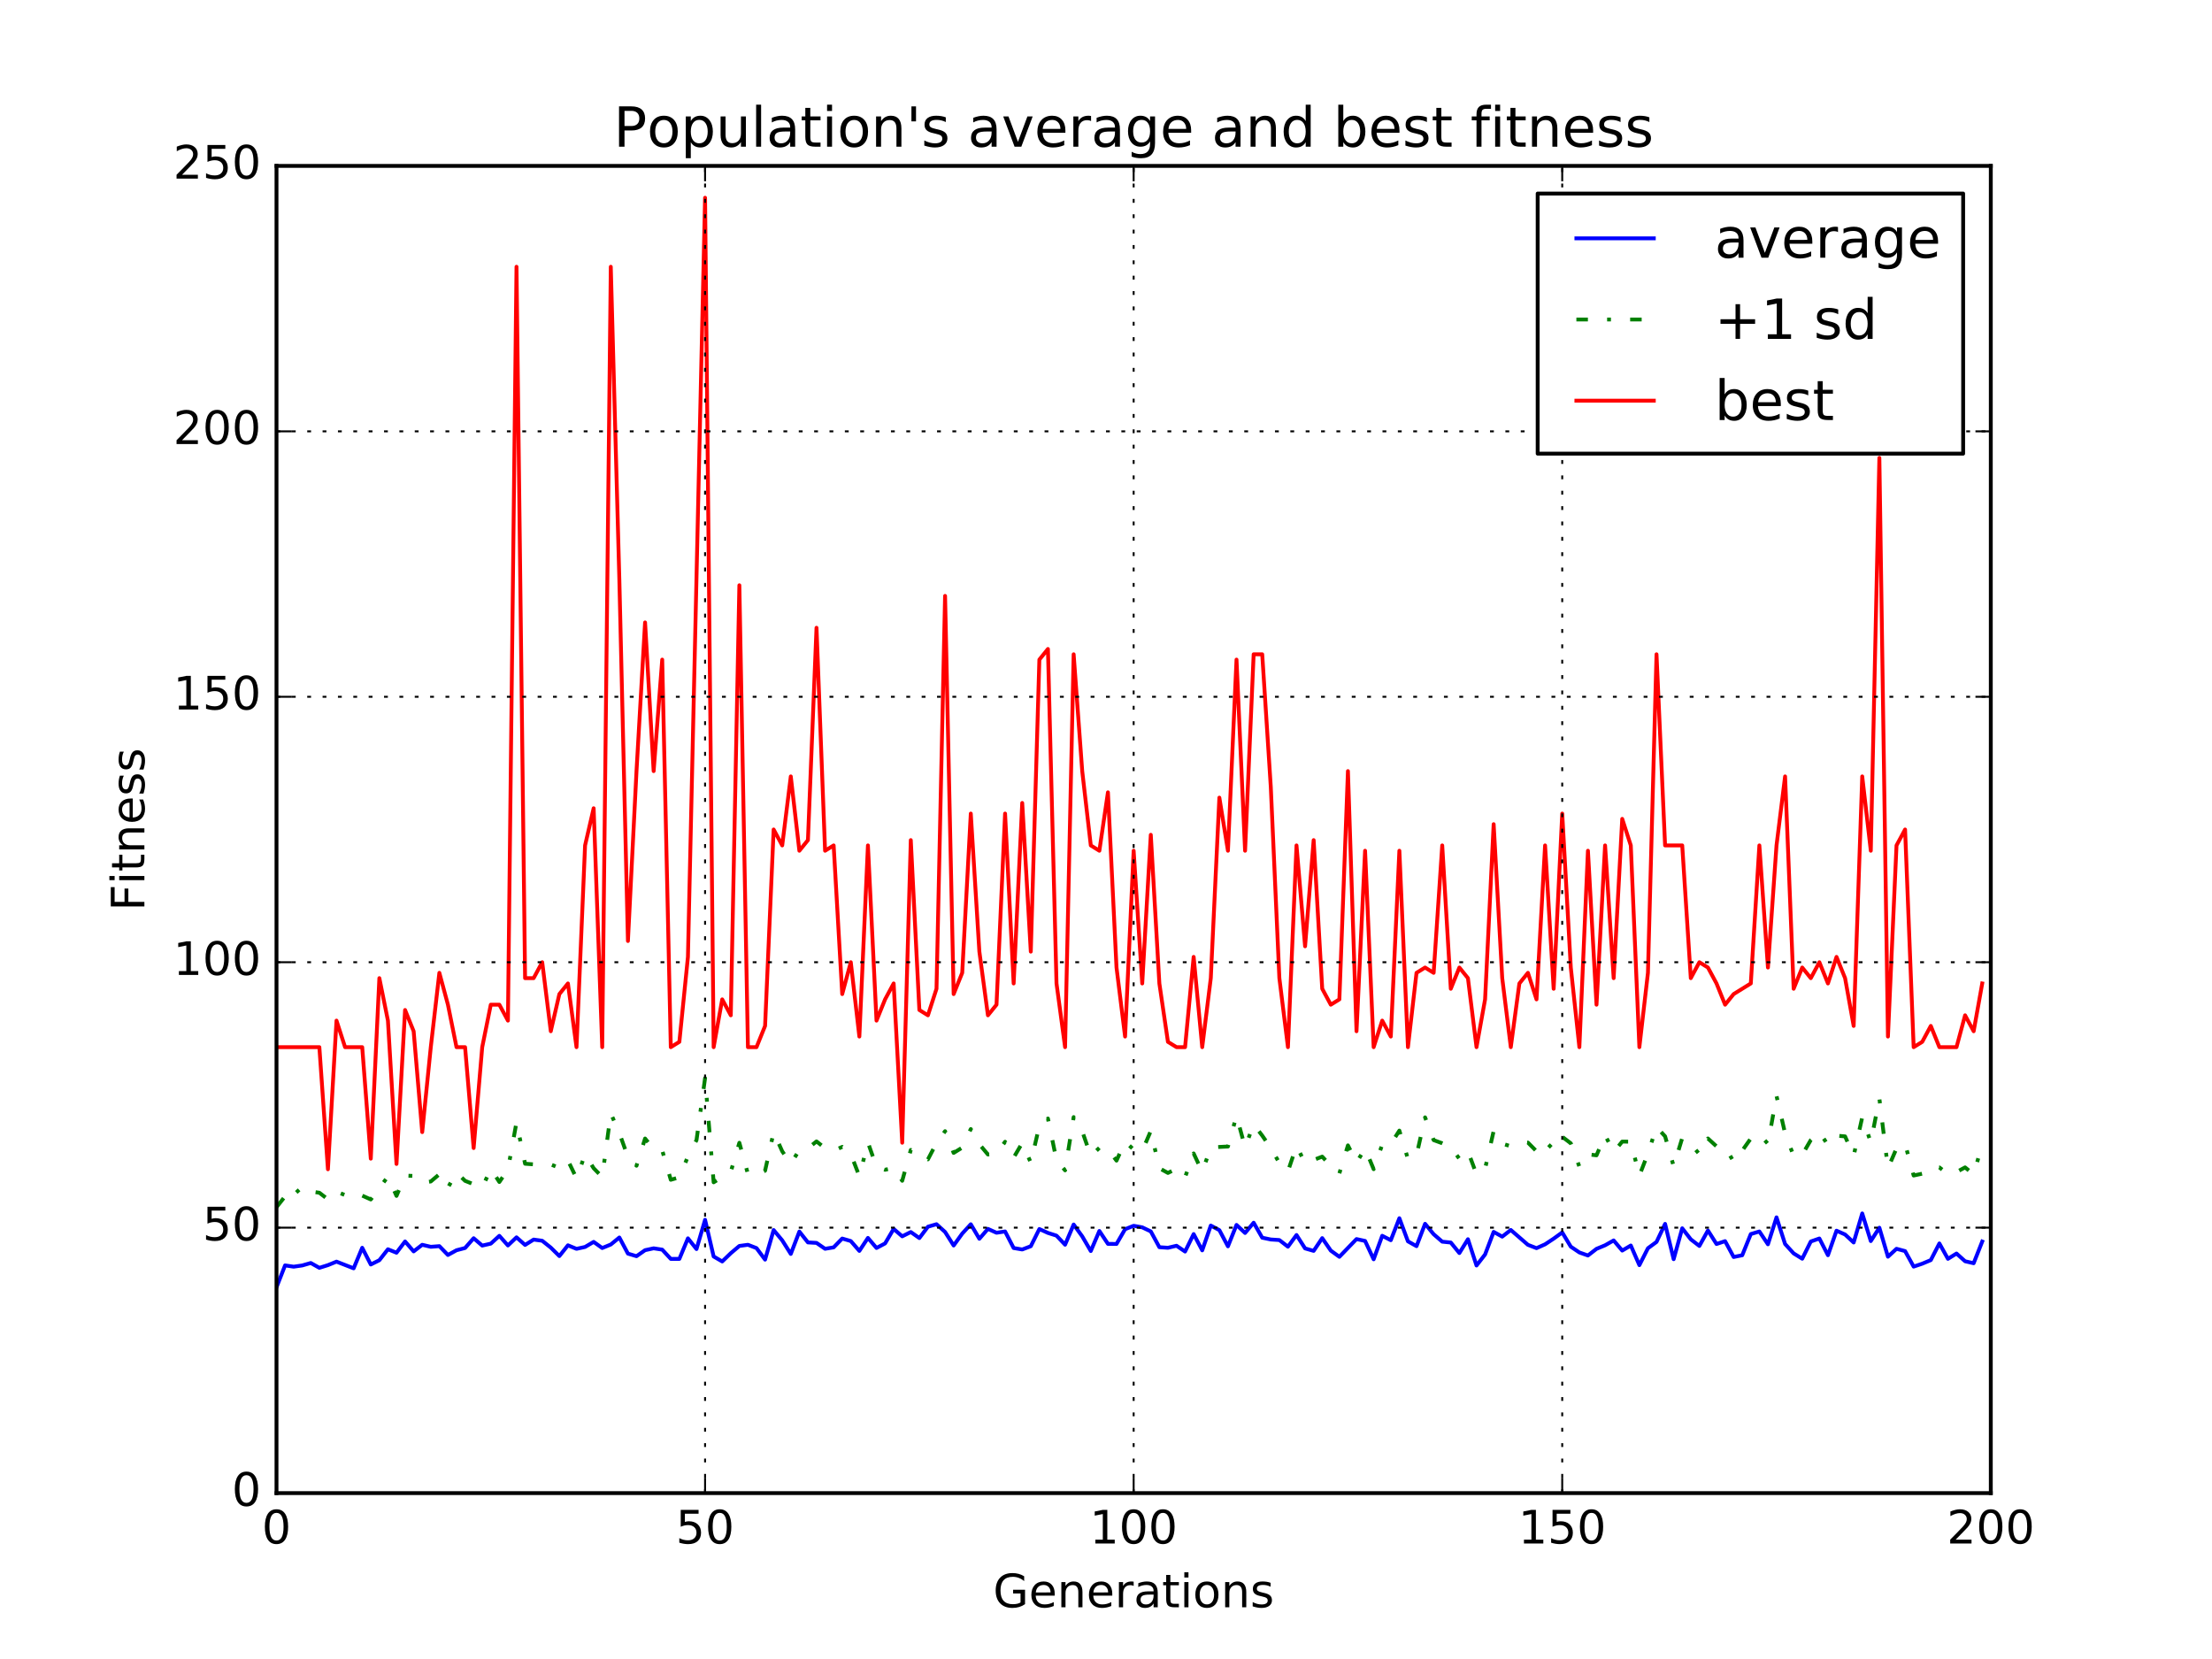 <?xml version="1.0" encoding="utf-8" standalone="no"?>
<!DOCTYPE svg PUBLIC "-//W3C//DTD SVG 1.1//EN"
  "http://www.w3.org/Graphics/SVG/1.1/DTD/svg11.dtd">
<!-- Created with matplotlib (http://matplotlib.org/) -->
<svg height="432pt" version="1.1" viewBox="0 0 576 432" width="576pt" xmlns="http://www.w3.org/2000/svg" xmlns:xlink="http://www.w3.org/1999/xlink">
 <defs>
  <style type="text/css">
*{stroke-linecap:butt;stroke-linejoin:round;stroke-miterlimit:100000;}
  </style>
 </defs>
 <g id="figure_1">
  <g id="patch_1">
   <path d="M 0 432 
L 576 432 
L 576 0 
L 0 0 
z
" style="fill:#ffffff;"/>
  </g>
  <g id="axes_1">
   <g id="patch_2">
    <path d="M 72 388.8 
L 518.4 388.8 
L 518.4 43.2 
L 72 43.2 
z
" style="fill:#ffffff;"/>
   </g>
   <g id="line2d_1">
    <path clip-path="url(#p8978088ffd)" d="M 72 335.204 
L 74.232 329.509 
L 76.464 329.841 
L 78.696 329.524 
L 80.928 328.882 
L 83.16 330.139 
L 85.392 329.44 
L 87.624 328.527 
L 92.088 330.269 
L 94.32 324.919 
L 96.552 329.274 
L 98.784 328.156 
L 101.016 325.306 
L 103.248 326.205 
L 105.48 323.272 
L 107.712 325.859 
L 109.944 324.138 
L 112.176 324.665 
L 114.408 324.491 
L 116.64 326.793 
L 118.872 325.562 
L 121.104 324.979 
L 123.336 322.431 
L 125.568 324.347 
L 127.8 323.841 
L 130.032 321.809 
L 132.264 324.316 
L 134.496 322.201 
L 136.728 324.176 
L 138.96 322.784 
L 141.192 323.089 
L 143.424 324.874 
L 145.656 327.077 
L 147.888 324.274 
L 150.12 325.195 
L 152.352 324.702 
L 154.584 323.385 
L 156.816 324.984 
L 159.048 324.067 
L 161.28 322.242 
L 163.512 326.437 
L 165.744 327.109 
L 167.976 325.545 
L 170.208 325.061 
L 172.44 325.405 
L 174.672 327.813 
L 176.904 327.812 
L 179.136 322.459 
L 181.368 325.252 
L 183.6 317.634 
L 185.832 327.188 
L 188.064 328.481 
L 190.296 326.329 
L 192.528 324.443 
L 194.76 324.139 
L 196.992 325.004 
L 199.224 328.002 
L 201.456 320.303 
L 203.688 322.987 
L 205.92 326.521 
L 208.152 320.703 
L 210.384 323.523 
L 212.616 323.647 
L 214.848 325.182 
L 217.08 324.809 
L 219.312 322.513 
L 221.544 323.164 
L 223.776 325.73 
L 226.008 322.35 
L 228.24 324.97 
L 230.472 323.787 
L 232.704 320.008 
L 234.936 321.937 
L 237.168 320.82 
L 239.4 322.391 
L 241.632 319.436 
L 243.864 318.781 
L 246.096 320.802 
L 248.328 324.325 
L 250.56 321.228 
L 252.792 318.795 
L 255.024 322.573 
L 257.256 320.001 
L 259.488 321.006 
L 261.72 320.671 
L 263.952 324.982 
L 266.184 325.362 
L 268.416 324.511 
L 270.648 320.036 
L 272.88 321.048 
L 275.112 321.761 
L 277.344 324.12 
L 279.576 318.864 
L 281.808 321.942 
L 284.04 325.765 
L 286.272 320.542 
L 288.504 323.897 
L 290.736 323.924 
L 292.968 320.083 
L 295.2 319.195 
L 297.432 319.595 
L 299.664 320.657 
L 301.896 324.767 
L 304.128 324.919 
L 306.36 324.391 
L 308.592 325.901 
L 310.824 321.356 
L 313.056 325.59 
L 315.288 319.135 
L 317.52 320.323 
L 319.752 324.539 
L 321.984 318.968 
L 324.216 321.062 
L 326.448 318.393 
L 328.68 322.294 
L 330.912 322.76 
L 333.144 322.906 
L 335.376 324.635 
L 337.608 321.593 
L 339.84 325.083 
L 342.072 325.726 
L 344.304 322.403 
L 346.536 325.652 
L 348.768 327.27 
L 353.232 322.652 
L 355.464 323.136 
L 357.696 327.919 
L 359.928 321.795 
L 362.16 322.947 
L 364.392 317.226 
L 366.624 323.241 
L 368.856 324.497 
L 371.088 318.678 
L 373.32 321.388 
L 375.552 323.326 
L 377.784 323.553 
L 380.016 326.294 
L 382.248 322.691 
L 384.48 329.535 
L 386.712 326.661 
L 388.944 320.783 
L 391.176 322.017 
L 393.408 320.28 
L 397.872 324.152 
L 400.104 325.016 
L 402.336 324.017 
L 404.568 322.542 
L 406.8 320.924 
L 409.032 324.629 
L 411.264 326.136 
L 413.496 326.927 
L 415.728 325.196 
L 417.96 324.27 
L 420.192 323.006 
L 422.424 325.648 
L 424.656 324.325 
L 426.888 329.441 
L 429.12 325.04 
L 431.352 323.399 
L 433.584 318.698 
L 435.816 327.89 
L 438.048 319.844 
L 440.28 322.721 
L 442.512 324.442 
L 444.744 320.414 
L 446.976 323.938 
L 449.208 323.191 
L 451.44 327.317 
L 453.672 326.866 
L 455.904 321.347 
L 458.136 320.675 
L 460.368 324.009 
L 462.6 316.997 
L 464.832 323.936 
L 467.064 326.383 
L 469.296 327.767 
L 471.528 323.283 
L 473.76 322.5 
L 475.992 326.855 
L 478.224 320.468 
L 480.456 321.463 
L 482.688 323.54 
L 484.92 315.98 
L 487.152 323.171 
L 489.384 319.694 
L 491.616 327.242 
L 493.848 325.182 
L 496.08 325.782 
L 498.312 329.822 
L 500.544 329.064 
L 502.776 328.125 
L 505.008 323.787 
L 507.24 327.798 
L 509.472 326.414 
L 511.704 328.426 
L 513.936 328.942 
L 516.168 323.293 
L 516.168 323.293 
" style="fill:none;stroke:#0000ff;stroke-linecap:square;"/>
   </g>
   <g id="line2d_2">
    <path clip-path="url(#p8978088ffd)" d="M 72 314.354 
L 74.232 311.526 
L 76.464 309.032 
L 78.696 311.427 
L 80.928 310.261 
L 83.16 310.587 
L 85.392 312.303 
L 87.624 310.313 
L 92.088 312.099 
L 94.32 311.335 
L 96.552 312.336 
L 101.016 306.368 
L 103.248 311.406 
L 105.48 306.127 
L 107.712 306.214 
L 109.944 307.995 
L 112.176 307.654 
L 114.408 305.765 
L 116.64 309.253 
L 118.872 305.298 
L 121.104 307.488 
L 125.568 309.264 
L 127.8 304.348 
L 130.032 307.789 
L 132.264 304.521 
L 134.496 292.239 
L 136.728 303.034 
L 138.96 303.195 
L 143.424 303.208 
L 145.656 304.13 
L 147.888 302.178 
L 150.12 306.813 
L 152.352 300.599 
L 154.584 304.196 
L 156.816 306.494 
L 159.048 289.919 
L 161.28 295.052 
L 163.512 301.289 
L 165.744 303.552 
L 167.976 296.47 
L 170.208 299.229 
L 172.44 299.563 
L 174.672 307.214 
L 176.904 306.565 
L 179.136 301.148 
L 181.368 296.882 
L 183.6 280.742 
L 185.832 307.868 
L 190.296 305.11 
L 192.528 297.575 
L 194.76 305.704 
L 196.992 305.966 
L 199.224 304.845 
L 201.456 294.806 
L 203.688 299.796 
L 205.92 303.024 
L 208.152 299.466 
L 210.384 299.021 
L 212.616 297.223 
L 214.848 298.978 
L 217.08 299.643 
L 219.312 298.646 
L 221.544 300.499 
L 223.776 306.298 
L 226.008 297.506 
L 228.24 303.863 
L 230.472 304.604 
L 232.704 304.108 
L 234.936 307.471 
L 237.168 299.441 
L 241.632 301.895 
L 243.864 297.633 
L 246.096 294.556 
L 248.328 300.213 
L 250.56 298.835 
L 252.792 294.001 
L 255.024 297.959 
L 257.256 300.63 
L 259.488 300.459 
L 261.72 297.313 
L 263.952 301.445 
L 266.184 297.627 
L 268.416 302.738 
L 270.648 293.151 
L 272.88 291.254 
L 275.112 302.101 
L 277.344 304.754 
L 279.576 290.891 
L 281.808 294.579 
L 284.04 301.017 
L 286.272 298.905 
L 288.504 299.172 
L 290.736 302.224 
L 292.968 297.295 
L 295.2 299.33 
L 297.432 299.704 
L 299.664 294.502 
L 301.896 304.204 
L 304.128 305.431 
L 306.36 304.323 
L 308.592 306.518 
L 310.824 300.359 
L 313.056 305.131 
L 315.288 298.778 
L 319.752 298.548 
L 321.984 290.55 
L 324.216 298.755 
L 326.448 292.784 
L 328.68 295.705 
L 330.912 298.929 
L 333.144 302.829 
L 335.376 304.998 
L 337.608 298.376 
L 339.84 302.905 
L 344.304 301.183 
L 346.536 303.615 
L 348.768 305.533 
L 351 298.254 
L 353.232 302.743 
L 355.464 299.038 
L 357.696 304.454 
L 359.928 298.055 
L 362.16 297.919 
L 364.392 294.404 
L 366.624 301.78 
L 368.856 300.843 
L 371.088 290.959 
L 373.32 296.88 
L 375.552 297.703 
L 377.784 298.708 
L 380.016 301.74 
L 382.248 299.788 
L 384.48 305.786 
L 386.712 304.326 
L 388.944 294.523 
L 391.176 297.804 
L 393.408 298.485 
L 395.64 297.49 
L 397.872 297.528 
L 400.104 299.777 
L 402.336 297.227 
L 404.568 299.338 
L 406.8 296.011 
L 409.032 297.715 
L 411.264 303.787 
L 413.496 300.58 
L 415.728 300.844 
L 417.96 295.587 
L 420.192 299.994 
L 422.424 297.267 
L 424.656 297.288 
L 426.888 306.123 
L 429.12 300.372 
L 431.352 293.478 
L 433.584 295.895 
L 435.816 303.672 
L 438.048 296.355 
L 440.28 297.9 
L 442.512 300.54 
L 444.744 296.456 
L 446.976 298.51 
L 449.208 298.675 
L 451.44 302.518 
L 453.672 299.615 
L 455.904 296.465 
L 458.136 295.32 
L 460.368 297.86 
L 462.6 285.377 
L 464.832 295.128 
L 467.064 301.015 
L 469.296 300.696 
L 471.528 296.864 
L 473.76 294.78 
L 475.992 298.146 
L 478.224 295.727 
L 480.456 295.91 
L 482.688 300.974 
L 484.92 290.95 
L 487.152 297.433 
L 489.384 286.061 
L 491.616 304.228 
L 493.848 299.033 
L 496.08 297.853 
L 498.312 306.102 
L 500.544 305.622 
L 502.776 303.95 
L 505.008 303.993 
L 507.24 305.73 
L 509.472 305.192 
L 511.704 303.985 
L 513.936 305.816 
L 516.168 297.967 
L 516.168 297.967 
" style="fill:none;stroke:#008000;stroke-dasharray:3,5,1,5;stroke-dashoffset:0.0;"/>
   </g>
   <g id="line2d_3">
    <path clip-path="url(#p8978088ffd)" d="M 72 272.678 
L 83.16 272.678 
L 85.392 304.474 
L 87.624 265.766 
L 89.856 272.678 
L 94.32 272.678 
L 96.552 301.709 
L 98.784 254.707 
L 101.016 265.766 
L 103.248 303.091 
L 105.48 263.002 
L 107.712 268.531 
L 109.944 294.797 
L 112.176 272.678 
L 114.408 253.325 
L 116.64 261.619 
L 118.872 272.678 
L 121.104 272.678 
L 123.336 298.944 
L 125.568 272.678 
L 127.8 261.619 
L 130.032 261.619 
L 132.264 265.766 
L 134.496 69.466 
L 136.728 254.707 
L 138.96 254.707 
L 141.192 250.56 
L 143.424 268.531 
L 145.656 258.854 
L 147.888 256.09 
L 150.12 272.678 
L 152.352 220.147 
L 154.584 210.47 
L 156.816 272.678 
L 159.048 69.466 
L 161.28 151.027 
L 163.512 245.03 
L 165.744 200.794 
L 167.976 162.086 
L 170.208 200.794 
L 172.44 171.763 
L 174.672 272.678 
L 176.904 271.296 
L 179.136 249.178 
L 183.6 51.494 
L 185.832 272.678 
L 188.064 260.237 
L 190.296 264.384 
L 192.528 152.41 
L 194.76 272.678 
L 196.992 272.678 
L 199.224 267.149 
L 201.456 216 
L 203.688 220.147 
L 205.92 202.176 
L 208.152 221.53 
L 210.384 218.765 
L 212.616 163.469 
L 214.848 221.53 
L 217.08 220.147 
L 219.312 258.854 
L 221.544 250.56 
L 223.776 269.914 
L 226.008 220.147 
L 228.24 265.766 
L 230.472 260.237 
L 232.704 256.09 
L 234.936 297.562 
L 237.168 218.765 
L 239.4 263.002 
L 241.632 264.384 
L 243.864 257.472 
L 246.096 155.174 
L 248.328 258.854 
L 250.56 253.325 
L 252.792 211.853 
L 255.024 247.795 
L 257.256 264.384 
L 259.488 261.619 
L 261.72 211.853 
L 263.952 256.09 
L 266.184 209.088 
L 268.416 247.795 
L 270.648 171.763 
L 272.88 168.998 
L 275.112 256.09 
L 277.344 272.678 
L 279.576 170.381 
L 281.808 200.794 
L 284.04 220.147 
L 286.272 221.53 
L 288.504 206.323 
L 290.736 251.942 
L 292.968 269.914 
L 295.2 221.53 
L 297.432 256.09 
L 299.664 217.382 
L 301.896 256.09 
L 304.128 271.296 
L 306.36 272.678 
L 308.592 272.678 
L 310.824 249.178 
L 313.056 272.678 
L 315.288 254.707 
L 317.52 207.706 
L 319.752 221.53 
L 321.984 171.763 
L 324.216 221.53 
L 326.448 170.381 
L 328.68 170.381 
L 330.912 204.941 
L 333.144 254.707 
L 335.376 272.678 
L 337.608 220.147 
L 339.84 246.413 
L 342.072 218.765 
L 344.304 257.472 
L 346.536 261.619 
L 348.768 260.237 
L 351 200.794 
L 353.232 268.531 
L 355.464 221.53 
L 357.696 272.678 
L 359.928 265.766 
L 362.16 269.914 
L 364.392 221.53 
L 366.624 272.678 
L 368.856 253.325 
L 371.088 251.942 
L 373.32 253.325 
L 375.552 220.147 
L 377.784 257.472 
L 380.016 251.942 
L 382.248 254.707 
L 384.48 272.678 
L 386.712 260.237 
L 388.944 214.618 
L 391.176 254.707 
L 393.408 272.678 
L 395.64 256.09 
L 397.872 253.325 
L 400.104 260.237 
L 402.336 220.147 
L 404.568 257.472 
L 406.8 211.853 
L 409.032 251.942 
L 411.264 272.678 
L 413.496 221.53 
L 415.728 261.619 
L 417.96 220.147 
L 420.192 254.707 
L 422.424 213.235 
L 424.656 220.147 
L 426.888 272.678 
L 429.12 253.325 
L 431.352 170.381 
L 433.584 220.147 
L 438.048 220.147 
L 440.28 254.707 
L 442.512 250.56 
L 444.744 251.942 
L 446.976 256.09 
L 449.208 261.619 
L 451.44 258.854 
L 455.904 256.09 
L 458.136 220.147 
L 460.368 251.942 
L 462.6 220.147 
L 464.832 202.176 
L 467.064 257.472 
L 469.296 251.942 
L 471.528 254.707 
L 473.76 250.56 
L 475.992 256.09 
L 478.224 249.178 
L 480.456 254.707 
L 482.688 267.149 
L 484.92 202.176 
L 487.152 221.53 
L 489.384 119.232 
L 491.616 269.914 
L 493.848 220.147 
L 496.08 216 
L 498.312 272.678 
L 500.544 271.296 
L 502.776 267.149 
L 505.008 272.678 
L 509.472 272.678 
L 511.704 264.384 
L 513.936 268.531 
L 516.168 256.09 
L 516.168 256.09 
" style="fill:none;stroke:#ff0000;stroke-linecap:square;"/>
   </g>
   <g id="patch_3">
    <path d="M 72 388.8 
L 72 43.2 
" style="fill:none;stroke:#000000;stroke-linecap:square;stroke-linejoin:miter;"/>
   </g>
   <g id="patch_4">
    <path d="M 518.4 388.8 
L 518.4 43.2 
" style="fill:none;stroke:#000000;stroke-linecap:square;stroke-linejoin:miter;"/>
   </g>
   <g id="patch_5">
    <path d="M 72 43.2 
L 518.4 43.2 
" style="fill:none;stroke:#000000;stroke-linecap:square;stroke-linejoin:miter;"/>
   </g>
   <g id="patch_6">
    <path d="M 72 388.8 
L 518.4 388.8 
" style="fill:none;stroke:#000000;stroke-linecap:square;stroke-linejoin:miter;"/>
   </g>
   <g id="matplotlib.axis_1">
    <g id="xtick_1">
     <g id="line2d_4">
      <path clip-path="url(#p8978088ffd)" d="M 72 388.8 
L 72 43.2 
" style="fill:none;stroke:#000000;stroke-dasharray:1,3;stroke-dashoffset:0.0;stroke-width:0.5;"/>
     </g>
     <g id="line2d_5">
      <defs>
       <path d="M 0 0 
L 0 -4 
" id="md02229481c" style="stroke:#000000;stroke-width:0.5;"/>
      </defs>
      <g>
       <use style="stroke:#000000;stroke-width:0.5;" x="72.0" xlink:href="#md02229481c" y="388.8"/>
      </g>
     </g>
     <g id="line2d_6">
      <defs>
       <path d="M 0 0 
L 0 4 
" id="mb3c6bfdafa" style="stroke:#000000;stroke-width:0.5;"/>
      </defs>
      <g>
       <use style="stroke:#000000;stroke-width:0.5;" x="72.0" xlink:href="#mb3c6bfdafa" y="43.2"/>
      </g>
     </g>
     <g id="text_1">
      <!-- 0 -->
      <defs>
       <path d="M 31.781 66.406 
Q 24.172 66.406 20.328 58.906 
Q 16.5 51.422 16.5 36.375 
Q 16.5 21.391 20.328 13.891 
Q 24.172 6.391 31.781 6.391 
Q 39.453 6.391 43.281 13.891 
Q 47.125 21.391 47.125 36.375 
Q 47.125 51.422 43.281 58.906 
Q 39.453 66.406 31.781 66.406 
M 31.781 74.219 
Q 44.047 74.219 50.516 64.516 
Q 56.984 54.828 56.984 36.375 
Q 56.984 17.969 50.516 8.266 
Q 44.047 -1.422 31.781 -1.422 
Q 19.531 -1.422 13.062 8.266 
Q 6.594 17.969 6.594 36.375 
Q 6.594 54.828 13.062 64.516 
Q 19.531 74.219 31.781 74.219 
" id="BitstreamVeraSans-Roman-30"/>
      </defs>
      <g transform="translate(68.183 401.918)scale(0.12 -0.12)">
       <use xlink:href="#BitstreamVeraSans-Roman-30"/>
      </g>
     </g>
    </g>
    <g id="xtick_2">
     <g id="line2d_7">
      <path clip-path="url(#p8978088ffd)" d="M 183.6 388.8 
L 183.6 43.2 
" style="fill:none;stroke:#000000;stroke-dasharray:1,3;stroke-dashoffset:0.0;stroke-width:0.5;"/>
     </g>
     <g id="line2d_8">
      <g>
       <use style="stroke:#000000;stroke-width:0.5;" x="183.6" xlink:href="#md02229481c" y="388.8"/>
      </g>
     </g>
     <g id="line2d_9">
      <g>
       <use style="stroke:#000000;stroke-width:0.5;" x="183.6" xlink:href="#mb3c6bfdafa" y="43.2"/>
      </g>
     </g>
     <g id="text_2">
      <!-- 50 -->
      <defs>
       <path d="M 10.797 72.906 
L 49.516 72.906 
L 49.516 64.594 
L 19.828 64.594 
L 19.828 46.734 
Q 21.969 47.469 24.109 47.828 
Q 26.266 48.188 28.422 48.188 
Q 40.625 48.188 47.75 41.5 
Q 54.891 34.812 54.891 23.391 
Q 54.891 11.625 47.562 5.094 
Q 40.234 -1.422 26.906 -1.422 
Q 22.312 -1.422 17.547 -0.641 
Q 12.797 0.141 7.719 1.703 
L 7.719 11.625 
Q 12.109 9.234 16.797 8.062 
Q 21.484 6.891 26.703 6.891 
Q 35.156 6.891 40.078 11.328 
Q 45.016 15.766 45.016 23.391 
Q 45.016 31 40.078 35.438 
Q 35.156 39.891 26.703 39.891 
Q 22.75 39.891 18.812 39.016 
Q 14.891 38.141 10.797 36.281 
z
" id="BitstreamVeraSans-Roman-35"/>
      </defs>
      <g transform="translate(175.965 401.918)scale(0.12 -0.12)">
       <use xlink:href="#BitstreamVeraSans-Roman-35"/>
       <use x="63.623" xlink:href="#BitstreamVeraSans-Roman-30"/>
      </g>
     </g>
    </g>
    <g id="xtick_3">
     <g id="line2d_10">
      <path clip-path="url(#p8978088ffd)" d="M 295.2 388.8 
L 295.2 43.2 
" style="fill:none;stroke:#000000;stroke-dasharray:1,3;stroke-dashoffset:0.0;stroke-width:0.5;"/>
     </g>
     <g id="line2d_11">
      <g>
       <use style="stroke:#000000;stroke-width:0.5;" x="295.2" xlink:href="#md02229481c" y="388.8"/>
      </g>
     </g>
     <g id="line2d_12">
      <g>
       <use style="stroke:#000000;stroke-width:0.5;" x="295.2" xlink:href="#mb3c6bfdafa" y="43.2"/>
      </g>
     </g>
     <g id="text_3">
      <!-- 100 -->
      <defs>
       <path d="M 12.406 8.297 
L 28.516 8.297 
L 28.516 63.922 
L 10.984 60.406 
L 10.984 69.391 
L 28.422 72.906 
L 38.281 72.906 
L 38.281 8.297 
L 54.391 8.297 
L 54.391 0 
L 12.406 0 
z
" id="BitstreamVeraSans-Roman-31"/>
      </defs>
      <g transform="translate(283.748 401.918)scale(0.12 -0.12)">
       <use xlink:href="#BitstreamVeraSans-Roman-31"/>
       <use x="63.623" xlink:href="#BitstreamVeraSans-Roman-30"/>
       <use x="127.246" xlink:href="#BitstreamVeraSans-Roman-30"/>
      </g>
     </g>
    </g>
    <g id="xtick_4">
     <g id="line2d_13">
      <path clip-path="url(#p8978088ffd)" d="M 406.8 388.8 
L 406.8 43.2 
" style="fill:none;stroke:#000000;stroke-dasharray:1,3;stroke-dashoffset:0.0;stroke-width:0.5;"/>
     </g>
     <g id="line2d_14">
      <g>
       <use style="stroke:#000000;stroke-width:0.5;" x="406.8" xlink:href="#md02229481c" y="388.8"/>
      </g>
     </g>
     <g id="line2d_15">
      <g>
       <use style="stroke:#000000;stroke-width:0.5;" x="406.8" xlink:href="#mb3c6bfdafa" y="43.2"/>
      </g>
     </g>
     <g id="text_4">
      <!-- 150 -->
      <g transform="translate(395.348 401.918)scale(0.12 -0.12)">
       <use xlink:href="#BitstreamVeraSans-Roman-31"/>
       <use x="63.623" xlink:href="#BitstreamVeraSans-Roman-35"/>
       <use x="127.246" xlink:href="#BitstreamVeraSans-Roman-30"/>
      </g>
     </g>
    </g>
    <g id="xtick_5">
     <g id="line2d_16">
      <path clip-path="url(#p8978088ffd)" d="M 518.4 388.8 
L 518.4 43.2 
" style="fill:none;stroke:#000000;stroke-dasharray:1,3;stroke-dashoffset:0.0;stroke-width:0.5;"/>
     </g>
     <g id="line2d_17">
      <g>
       <use style="stroke:#000000;stroke-width:0.5;" x="518.4" xlink:href="#md02229481c" y="388.8"/>
      </g>
     </g>
     <g id="line2d_18">
      <g>
       <use style="stroke:#000000;stroke-width:0.5;" x="518.4" xlink:href="#mb3c6bfdafa" y="43.2"/>
      </g>
     </g>
     <g id="text_5">
      <!-- 200 -->
      <defs>
       <path d="M 19.188 8.297 
L 53.609 8.297 
L 53.609 0 
L 7.328 0 
L 7.328 8.297 
Q 12.938 14.109 22.625 23.891 
Q 32.328 33.688 34.812 36.531 
Q 39.547 41.844 41.422 45.531 
Q 43.312 49.219 43.312 52.781 
Q 43.312 58.594 39.234 62.25 
Q 35.156 65.922 28.609 65.922 
Q 23.969 65.922 18.812 64.312 
Q 13.672 62.703 7.812 59.422 
L 7.812 69.391 
Q 13.766 71.781 18.938 73 
Q 24.125 74.219 28.422 74.219 
Q 39.75 74.219 46.484 68.547 
Q 53.219 62.891 53.219 53.422 
Q 53.219 48.922 51.531 44.891 
Q 49.859 40.875 45.406 35.406 
Q 44.188 33.984 37.641 27.219 
Q 31.109 20.453 19.188 8.297 
" id="BitstreamVeraSans-Roman-32"/>
      </defs>
      <g transform="translate(506.947 401.918)scale(0.12 -0.12)">
       <use xlink:href="#BitstreamVeraSans-Roman-32"/>
       <use x="63.623" xlink:href="#BitstreamVeraSans-Roman-30"/>
       <use x="127.246" xlink:href="#BitstreamVeraSans-Roman-30"/>
      </g>
     </g>
    </g>
    <g id="text_6">
     <!-- Generations -->
     <defs>
      <path d="M 18.312 70.219 
L 18.312 54.688 
L 36.812 54.688 
L 36.812 47.703 
L 18.312 47.703 
L 18.312 18.016 
Q 18.312 11.328 20.141 9.422 
Q 21.969 7.516 27.594 7.516 
L 36.812 7.516 
L 36.812 0 
L 27.594 0 
Q 17.188 0 13.234 3.875 
Q 9.281 7.766 9.281 18.016 
L 9.281 47.703 
L 2.688 47.703 
L 2.688 54.688 
L 9.281 54.688 
L 9.281 70.219 
z
" id="BitstreamVeraSans-Roman-74"/>
      <path d="M 44.281 53.078 
L 44.281 44.578 
Q 40.484 46.531 36.375 47.5 
Q 32.281 48.484 27.875 48.484 
Q 21.188 48.484 17.844 46.438 
Q 14.5 44.391 14.5 40.281 
Q 14.5 37.156 16.891 35.375 
Q 19.281 33.594 26.516 31.984 
L 29.594 31.297 
Q 39.156 29.25 43.188 25.516 
Q 47.219 21.781 47.219 15.094 
Q 47.219 7.469 41.188 3.016 
Q 35.156 -1.422 24.609 -1.422 
Q 20.219 -1.422 15.453 -0.562 
Q 10.688 0.297 5.422 2 
L 5.422 11.281 
Q 10.406 8.688 15.234 7.391 
Q 20.062 6.109 24.812 6.109 
Q 31.156 6.109 34.562 8.281 
Q 37.984 10.453 37.984 14.406 
Q 37.984 18.062 35.516 20.016 
Q 33.062 21.969 24.703 23.781 
L 21.578 24.516 
Q 13.234 26.266 9.516 29.906 
Q 5.812 33.547 5.812 39.891 
Q 5.812 47.609 11.281 51.797 
Q 16.75 56 26.812 56 
Q 31.781 56 36.172 55.266 
Q 40.578 54.547 44.281 53.078 
" id="BitstreamVeraSans-Roman-73"/>
      <path d="M 34.281 27.484 
Q 23.391 27.484 19.188 25 
Q 14.984 22.516 14.984 16.5 
Q 14.984 11.719 18.141 8.906 
Q 21.297 6.109 26.703 6.109 
Q 34.188 6.109 38.703 11.406 
Q 43.219 16.703 43.219 25.484 
L 43.219 27.484 
z
M 52.203 31.203 
L 52.203 0 
L 43.219 0 
L 43.219 8.297 
Q 40.141 3.328 35.547 0.953 
Q 30.953 -1.422 24.312 -1.422 
Q 15.922 -1.422 10.953 3.297 
Q 6 8.016 6 15.922 
Q 6 25.141 12.172 29.828 
Q 18.359 34.516 30.609 34.516 
L 43.219 34.516 
L 43.219 35.406 
Q 43.219 41.609 39.141 45 
Q 35.062 48.391 27.688 48.391 
Q 23 48.391 18.547 47.266 
Q 14.109 46.141 10.016 43.891 
L 10.016 52.203 
Q 14.938 54.109 19.578 55.047 
Q 24.219 56 28.609 56 
Q 40.484 56 46.344 49.844 
Q 52.203 43.703 52.203 31.203 
" id="BitstreamVeraSans-Roman-61"/>
      <path d="M 30.609 48.391 
Q 23.391 48.391 19.188 42.75 
Q 14.984 37.109 14.984 27.297 
Q 14.984 17.484 19.156 11.844 
Q 23.344 6.203 30.609 6.203 
Q 37.797 6.203 41.984 11.859 
Q 46.188 17.531 46.188 27.297 
Q 46.188 37.016 41.984 42.703 
Q 37.797 48.391 30.609 48.391 
M 30.609 56 
Q 42.328 56 49.016 48.375 
Q 55.719 40.766 55.719 27.297 
Q 55.719 13.875 49.016 6.219 
Q 42.328 -1.422 30.609 -1.422 
Q 18.844 -1.422 12.172 6.219 
Q 5.516 13.875 5.516 27.297 
Q 5.516 40.766 12.172 48.375 
Q 18.844 56 30.609 56 
" id="BitstreamVeraSans-Roman-6f"/>
      <path d="M 9.422 54.688 
L 18.406 54.688 
L 18.406 0 
L 9.422 0 
z
M 9.422 75.984 
L 18.406 75.984 
L 18.406 64.594 
L 9.422 64.594 
z
" id="BitstreamVeraSans-Roman-69"/>
      <path d="M 59.516 10.406 
L 59.516 29.984 
L 43.406 29.984 
L 43.406 38.094 
L 69.281 38.094 
L 69.281 6.781 
Q 63.578 2.734 56.688 0.656 
Q 49.812 -1.422 42 -1.422 
Q 24.906 -1.422 15.25 8.562 
Q 5.609 18.562 5.609 36.375 
Q 5.609 54.25 15.25 64.234 
Q 24.906 74.219 42 74.219 
Q 49.125 74.219 55.547 72.453 
Q 61.969 70.703 67.391 67.281 
L 67.391 56.781 
Q 61.922 61.422 55.766 63.766 
Q 49.609 66.109 42.828 66.109 
Q 29.438 66.109 22.719 58.641 
Q 16.016 51.172 16.016 36.375 
Q 16.016 21.625 22.719 14.156 
Q 29.438 6.688 42.828 6.688 
Q 48.047 6.688 52.141 7.594 
Q 56.25 8.5 59.516 10.406 
" id="BitstreamVeraSans-Roman-47"/>
      <path d="M 54.891 33.016 
L 54.891 0 
L 45.906 0 
L 45.906 32.719 
Q 45.906 40.484 42.875 44.328 
Q 39.844 48.188 33.797 48.188 
Q 26.516 48.188 22.312 43.547 
Q 18.109 38.922 18.109 30.906 
L 18.109 0 
L 9.078 0 
L 9.078 54.688 
L 18.109 54.688 
L 18.109 46.188 
Q 21.344 51.125 25.703 53.562 
Q 30.078 56 35.797 56 
Q 45.219 56 50.047 50.172 
Q 54.891 44.344 54.891 33.016 
" id="BitstreamVeraSans-Roman-6e"/>
      <path d="M 56.203 29.594 
L 56.203 25.203 
L 14.891 25.203 
Q 15.484 15.922 20.484 11.062 
Q 25.484 6.203 34.422 6.203 
Q 39.594 6.203 44.453 7.469 
Q 49.312 8.734 54.109 11.281 
L 54.109 2.781 
Q 49.266 0.734 44.188 -0.344 
Q 39.109 -1.422 33.891 -1.422 
Q 20.797 -1.422 13.156 6.188 
Q 5.516 13.812 5.516 26.812 
Q 5.516 40.234 12.766 48.109 
Q 20.016 56 32.328 56 
Q 43.359 56 49.781 48.891 
Q 56.203 41.797 56.203 29.594 
M 47.219 32.234 
Q 47.125 39.594 43.094 43.984 
Q 39.062 48.391 32.422 48.391 
Q 24.906 48.391 20.391 44.141 
Q 15.875 39.891 15.188 32.172 
z
" id="BitstreamVeraSans-Roman-65"/>
      <path d="M 41.109 46.297 
Q 39.594 47.172 37.812 47.578 
Q 36.031 48 33.891 48 
Q 26.266 48 22.188 43.047 
Q 18.109 38.094 18.109 28.812 
L 18.109 0 
L 9.078 0 
L 9.078 54.688 
L 18.109 54.688 
L 18.109 46.188 
Q 20.953 51.172 25.484 53.578 
Q 30.031 56 36.531 56 
Q 37.453 56 38.578 55.875 
Q 39.703 55.766 41.062 55.516 
z
" id="BitstreamVeraSans-Roman-72"/>
     </defs>
     <g transform="translate(258.603 418.532)scale(0.12 -0.12)">
      <use xlink:href="#BitstreamVeraSans-Roman-47"/>
      <use x="77.49" xlink:href="#BitstreamVeraSans-Roman-65"/>
      <use x="139.014" xlink:href="#BitstreamVeraSans-Roman-6e"/>
      <use x="202.393" xlink:href="#BitstreamVeraSans-Roman-65"/>
      <use x="263.916" xlink:href="#BitstreamVeraSans-Roman-72"/>
      <use x="305.029" xlink:href="#BitstreamVeraSans-Roman-61"/>
      <use x="366.309" xlink:href="#BitstreamVeraSans-Roman-74"/>
      <use x="405.518" xlink:href="#BitstreamVeraSans-Roman-69"/>
      <use x="433.301" xlink:href="#BitstreamVeraSans-Roman-6f"/>
      <use x="494.482" xlink:href="#BitstreamVeraSans-Roman-6e"/>
      <use x="557.861" xlink:href="#BitstreamVeraSans-Roman-73"/>
     </g>
    </g>
   </g>
   <g id="matplotlib.axis_2">
    <g id="ytick_1">
     <g id="line2d_19">
      <path clip-path="url(#p8978088ffd)" d="M 72 388.8 
L 518.4 388.8 
" style="fill:none;stroke:#000000;stroke-dasharray:1,3;stroke-dashoffset:0.0;stroke-width:0.5;"/>
     </g>
     <g id="line2d_20">
      <defs>
       <path d="M 0 0 
L 4 0 
" id="maff32d03db" style="stroke:#000000;stroke-width:0.5;"/>
      </defs>
      <g>
       <use style="stroke:#000000;stroke-width:0.5;" x="72.0" xlink:href="#maff32d03db" y="388.8"/>
      </g>
     </g>
     <g id="line2d_21">
      <defs>
       <path d="M 0 0 
L -4 0 
" id="m20f00ba4e4" style="stroke:#000000;stroke-width:0.5;"/>
      </defs>
      <g>
       <use style="stroke:#000000;stroke-width:0.5;" x="518.4" xlink:href="#m20f00ba4e4" y="388.8"/>
      </g>
     </g>
     <g id="text_7">
      <!-- 0 -->
      <g transform="translate(60.365 392.111)scale(0.12 -0.12)">
       <use xlink:href="#BitstreamVeraSans-Roman-30"/>
      </g>
     </g>
    </g>
    <g id="ytick_2">
     <g id="line2d_22">
      <path clip-path="url(#p8978088ffd)" d="M 72 319.68 
L 518.4 319.68 
" style="fill:none;stroke:#000000;stroke-dasharray:1,3;stroke-dashoffset:0.0;stroke-width:0.5;"/>
     </g>
     <g id="line2d_23">
      <g>
       <use style="stroke:#000000;stroke-width:0.5;" x="72.0" xlink:href="#maff32d03db" y="319.68"/>
      </g>
     </g>
     <g id="line2d_24">
      <g>
       <use style="stroke:#000000;stroke-width:0.5;" x="518.4" xlink:href="#m20f00ba4e4" y="319.68"/>
      </g>
     </g>
     <g id="text_8">
      <!-- 50 -->
      <g transform="translate(52.73 322.991)scale(0.12 -0.12)">
       <use xlink:href="#BitstreamVeraSans-Roman-35"/>
       <use x="63.623" xlink:href="#BitstreamVeraSans-Roman-30"/>
      </g>
     </g>
    </g>
    <g id="ytick_3">
     <g id="line2d_25">
      <path clip-path="url(#p8978088ffd)" d="M 72 250.56 
L 518.4 250.56 
" style="fill:none;stroke:#000000;stroke-dasharray:1,3;stroke-dashoffset:0.0;stroke-width:0.5;"/>
     </g>
     <g id="line2d_26">
      <g>
       <use style="stroke:#000000;stroke-width:0.5;" x="72.0" xlink:href="#maff32d03db" y="250.56"/>
      </g>
     </g>
     <g id="line2d_27">
      <g>
       <use style="stroke:#000000;stroke-width:0.5;" x="518.4" xlink:href="#m20f00ba4e4" y="250.56"/>
      </g>
     </g>
     <g id="text_9">
      <!-- 100 -->
      <g transform="translate(45.095 253.871)scale(0.12 -0.12)">
       <use xlink:href="#BitstreamVeraSans-Roman-31"/>
       <use x="63.623" xlink:href="#BitstreamVeraSans-Roman-30"/>
       <use x="127.246" xlink:href="#BitstreamVeraSans-Roman-30"/>
      </g>
     </g>
    </g>
    <g id="ytick_4">
     <g id="line2d_28">
      <path clip-path="url(#p8978088ffd)" d="M 72 181.44 
L 518.4 181.44 
" style="fill:none;stroke:#000000;stroke-dasharray:1,3;stroke-dashoffset:0.0;stroke-width:0.5;"/>
     </g>
     <g id="line2d_29">
      <g>
       <use style="stroke:#000000;stroke-width:0.5;" x="72.0" xlink:href="#maff32d03db" y="181.44"/>
      </g>
     </g>
     <g id="line2d_30">
      <g>
       <use style="stroke:#000000;stroke-width:0.5;" x="518.4" xlink:href="#m20f00ba4e4" y="181.44"/>
      </g>
     </g>
     <g id="text_10">
      <!-- 150 -->
      <g transform="translate(45.095 184.751)scale(0.12 -0.12)">
       <use xlink:href="#BitstreamVeraSans-Roman-31"/>
       <use x="63.623" xlink:href="#BitstreamVeraSans-Roman-35"/>
       <use x="127.246" xlink:href="#BitstreamVeraSans-Roman-30"/>
      </g>
     </g>
    </g>
    <g id="ytick_5">
     <g id="line2d_31">
      <path clip-path="url(#p8978088ffd)" d="M 72 112.32 
L 518.4 112.32 
" style="fill:none;stroke:#000000;stroke-dasharray:1,3;stroke-dashoffset:0.0;stroke-width:0.5;"/>
     </g>
     <g id="line2d_32">
      <g>
       <use style="stroke:#000000;stroke-width:0.5;" x="72.0" xlink:href="#maff32d03db" y="112.32"/>
      </g>
     </g>
     <g id="line2d_33">
      <g>
       <use style="stroke:#000000;stroke-width:0.5;" x="518.4" xlink:href="#m20f00ba4e4" y="112.32"/>
      </g>
     </g>
     <g id="text_11">
      <!-- 200 -->
      <g transform="translate(45.095 115.631)scale(0.12 -0.12)">
       <use xlink:href="#BitstreamVeraSans-Roman-32"/>
       <use x="63.623" xlink:href="#BitstreamVeraSans-Roman-30"/>
       <use x="127.246" xlink:href="#BitstreamVeraSans-Roman-30"/>
      </g>
     </g>
    </g>
    <g id="ytick_6">
     <g id="line2d_34">
      <path clip-path="url(#p8978088ffd)" d="M 72 43.2 
L 518.4 43.2 
" style="fill:none;stroke:#000000;stroke-dasharray:1,3;stroke-dashoffset:0.0;stroke-width:0.5;"/>
     </g>
     <g id="line2d_35">
      <g>
       <use style="stroke:#000000;stroke-width:0.5;" x="72.0" xlink:href="#maff32d03db" y="43.2"/>
      </g>
     </g>
     <g id="line2d_36">
      <g>
       <use style="stroke:#000000;stroke-width:0.5;" x="518.4" xlink:href="#m20f00ba4e4" y="43.2"/>
      </g>
     </g>
     <g id="text_12">
      <!-- 250 -->
      <g transform="translate(45.095 46.511)scale(0.12 -0.12)">
       <use xlink:href="#BitstreamVeraSans-Roman-32"/>
       <use x="63.623" xlink:href="#BitstreamVeraSans-Roman-35"/>
       <use x="127.246" xlink:href="#BitstreamVeraSans-Roman-30"/>
      </g>
     </g>
    </g>
    <g id="text_13">
     <!-- Fitness -->
     <defs>
      <path d="M 9.812 72.906 
L 51.703 72.906 
L 51.703 64.594 
L 19.672 64.594 
L 19.672 43.109 
L 48.578 43.109 
L 48.578 34.812 
L 19.672 34.812 
L 19.672 0 
L 9.812 0 
z
" id="BitstreamVeraSans-Roman-46"/>
     </defs>
     <g transform="translate(37.599 237.209)rotate(-90.0)scale(0.12 -0.12)">
      <use xlink:href="#BitstreamVeraSans-Roman-46"/>
      <use x="57.41" xlink:href="#BitstreamVeraSans-Roman-69"/>
      <use x="85.193" xlink:href="#BitstreamVeraSans-Roman-74"/>
      <use x="124.402" xlink:href="#BitstreamVeraSans-Roman-6e"/>
      <use x="187.781" xlink:href="#BitstreamVeraSans-Roman-65"/>
      <use x="249.305" xlink:href="#BitstreamVeraSans-Roman-73"/>
      <use x="301.404" xlink:href="#BitstreamVeraSans-Roman-73"/>
     </g>
    </g>
   </g>
   <g id="text_14">
    <!-- Population's average and best fitness -->
    <defs>
     <path d="M 18.109 8.203 
L 18.109 -20.797 
L 9.078 -20.797 
L 9.078 54.688 
L 18.109 54.688 
L 18.109 46.391 
Q 20.953 51.266 25.266 53.625 
Q 29.594 56 35.594 56 
Q 45.562 56 51.781 48.094 
Q 58.016 40.188 58.016 27.297 
Q 58.016 14.406 51.781 6.484 
Q 45.562 -1.422 35.594 -1.422 
Q 29.594 -1.422 25.266 0.953 
Q 20.953 3.328 18.109 8.203 
M 48.688 27.297 
Q 48.688 37.203 44.609 42.844 
Q 40.531 48.484 33.406 48.484 
Q 26.266 48.484 22.188 42.844 
Q 18.109 37.203 18.109 27.297 
Q 18.109 17.391 22.188 11.75 
Q 26.266 6.109 33.406 6.109 
Q 40.531 6.109 44.609 11.75 
Q 48.688 17.391 48.688 27.297 
" id="BitstreamVeraSans-Roman-70"/>
     <path d="M 45.406 46.391 
L 45.406 75.984 
L 54.391 75.984 
L 54.391 0 
L 45.406 0 
L 45.406 8.203 
Q 42.578 3.328 38.25 0.953 
Q 33.938 -1.422 27.875 -1.422 
Q 17.969 -1.422 11.734 6.484 
Q 5.516 14.406 5.516 27.297 
Q 5.516 40.188 11.734 48.094 
Q 17.969 56 27.875 56 
Q 33.938 56 38.25 53.625 
Q 42.578 51.266 45.406 46.391 
M 14.797 27.297 
Q 14.797 17.391 18.875 11.75 
Q 22.953 6.109 30.078 6.109 
Q 37.203 6.109 41.297 11.75 
Q 45.406 17.391 45.406 27.297 
Q 45.406 37.203 41.297 42.844 
Q 37.203 48.484 30.078 48.484 
Q 22.953 48.484 18.875 42.844 
Q 14.797 37.203 14.797 27.297 
" id="BitstreamVeraSans-Roman-64"/>
     <path d="M 8.5 21.578 
L 8.5 54.688 
L 17.484 54.688 
L 17.484 21.922 
Q 17.484 14.156 20.5 10.266 
Q 23.531 6.391 29.594 6.391 
Q 36.859 6.391 41.078 11.031 
Q 45.312 15.672 45.312 23.688 
L 45.312 54.688 
L 54.297 54.688 
L 54.297 0 
L 45.312 0 
L 45.312 8.406 
Q 42.047 3.422 37.719 1 
Q 33.406 -1.422 27.688 -1.422 
Q 18.266 -1.422 13.375 4.438 
Q 8.5 10.297 8.5 21.578 
" id="BitstreamVeraSans-Roman-75"/>
     <path d="M 2.984 54.688 
L 12.5 54.688 
L 29.594 8.797 
L 46.688 54.688 
L 56.203 54.688 
L 35.688 0 
L 23.484 0 
z
" id="BitstreamVeraSans-Roman-76"/>
     <path d="M 9.422 75.984 
L 18.406 75.984 
L 18.406 0 
L 9.422 0 
z
" id="BitstreamVeraSans-Roman-6c"/>
     <path id="BitstreamVeraSans-Roman-20"/>
     <path d="M 45.406 27.984 
Q 45.406 37.75 41.375 43.109 
Q 37.359 48.484 30.078 48.484 
Q 22.859 48.484 18.828 43.109 
Q 14.797 37.75 14.797 27.984 
Q 14.797 18.266 18.828 12.891 
Q 22.859 7.516 30.078 7.516 
Q 37.359 7.516 41.375 12.891 
Q 45.406 18.266 45.406 27.984 
M 54.391 6.781 
Q 54.391 -7.172 48.188 -13.984 
Q 42 -20.797 29.203 -20.797 
Q 24.469 -20.797 20.266 -20.094 
Q 16.062 -19.391 12.109 -17.922 
L 12.109 -9.188 
Q 16.062 -11.328 19.922 -12.344 
Q 23.781 -13.375 27.781 -13.375 
Q 36.625 -13.375 41.016 -8.766 
Q 45.406 -4.156 45.406 5.172 
L 45.406 9.625 
Q 42.625 4.781 38.281 2.391 
Q 33.938 0 27.875 0 
Q 17.828 0 11.672 7.656 
Q 5.516 15.328 5.516 27.984 
Q 5.516 40.672 11.672 48.328 
Q 17.828 56 27.875 56 
Q 33.938 56 38.281 53.609 
Q 42.625 51.219 45.406 46.391 
L 45.406 54.688 
L 54.391 54.688 
z
" id="BitstreamVeraSans-Roman-67"/>
     <path d="M 17.922 72.906 
L 17.922 45.797 
L 9.625 45.797 
L 9.625 72.906 
z
" id="BitstreamVeraSans-Roman-27"/>
     <path d="M 48.688 27.297 
Q 48.688 37.203 44.609 42.844 
Q 40.531 48.484 33.406 48.484 
Q 26.266 48.484 22.188 42.844 
Q 18.109 37.203 18.109 27.297 
Q 18.109 17.391 22.188 11.75 
Q 26.266 6.109 33.406 6.109 
Q 40.531 6.109 44.609 11.75 
Q 48.688 17.391 48.688 27.297 
M 18.109 46.391 
Q 20.953 51.266 25.266 53.625 
Q 29.594 56 35.594 56 
Q 45.562 56 51.781 48.094 
Q 58.016 40.188 58.016 27.297 
Q 58.016 14.406 51.781 6.484 
Q 45.562 -1.422 35.594 -1.422 
Q 29.594 -1.422 25.266 0.953 
Q 20.953 3.328 18.109 8.203 
L 18.109 0 
L 9.078 0 
L 9.078 75.984 
L 18.109 75.984 
z
" id="BitstreamVeraSans-Roman-62"/>
     <path d="M 19.672 64.797 
L 19.672 37.406 
L 32.078 37.406 
Q 38.969 37.406 42.719 40.969 
Q 46.484 44.531 46.484 51.125 
Q 46.484 57.672 42.719 61.234 
Q 38.969 64.797 32.078 64.797 
z
M 9.812 72.906 
L 32.078 72.906 
Q 44.344 72.906 50.609 67.359 
Q 56.891 61.812 56.891 51.125 
Q 56.891 40.328 50.609 34.812 
Q 44.344 29.297 32.078 29.297 
L 19.672 29.297 
L 19.672 0 
L 9.812 0 
z
" id="BitstreamVeraSans-Roman-50"/>
     <path d="M 37.109 75.984 
L 37.109 68.5 
L 28.516 68.5 
Q 23.688 68.5 21.797 66.547 
Q 19.922 64.594 19.922 59.516 
L 19.922 54.688 
L 34.719 54.688 
L 34.719 47.703 
L 19.922 47.703 
L 19.922 0 
L 10.891 0 
L 10.891 47.703 
L 2.297 47.703 
L 2.297 54.688 
L 10.891 54.688 
L 10.891 58.5 
Q 10.891 67.625 15.141 71.797 
Q 19.391 75.984 28.609 75.984 
z
" id="BitstreamVeraSans-Roman-66"/>
    </defs>
    <g transform="translate(159.786 38.2)scale(0.144 -0.144)">
     <use xlink:href="#BitstreamVeraSans-Roman-50"/>
     <use x="60.256" xlink:href="#BitstreamVeraSans-Roman-6f"/>
     <use x="121.438" xlink:href="#BitstreamVeraSans-Roman-70"/>
     <use x="184.914" xlink:href="#BitstreamVeraSans-Roman-75"/>
     <use x="248.293" xlink:href="#BitstreamVeraSans-Roman-6c"/>
     <use x="276.076" xlink:href="#BitstreamVeraSans-Roman-61"/>
     <use x="337.355" xlink:href="#BitstreamVeraSans-Roman-74"/>
     <use x="376.564" xlink:href="#BitstreamVeraSans-Roman-69"/>
     <use x="404.348" xlink:href="#BitstreamVeraSans-Roman-6f"/>
     <use x="465.529" xlink:href="#BitstreamVeraSans-Roman-6e"/>
     <use x="528.908" xlink:href="#BitstreamVeraSans-Roman-27"/>
     <use x="556.398" xlink:href="#BitstreamVeraSans-Roman-73"/>
     <use x="608.498" xlink:href="#BitstreamVeraSans-Roman-20"/>
     <use x="640.285" xlink:href="#BitstreamVeraSans-Roman-61"/>
     <use x="701.564" xlink:href="#BitstreamVeraSans-Roman-76"/>
     <use x="760.744" xlink:href="#BitstreamVeraSans-Roman-65"/>
     <use x="822.268" xlink:href="#BitstreamVeraSans-Roman-72"/>
     <use x="863.381" xlink:href="#BitstreamVeraSans-Roman-61"/>
     <use x="924.66" xlink:href="#BitstreamVeraSans-Roman-67"/>
     <use x="988.137" xlink:href="#BitstreamVeraSans-Roman-65"/>
     <use x="1049.66" xlink:href="#BitstreamVeraSans-Roman-20"/>
     <use x="1081.447" xlink:href="#BitstreamVeraSans-Roman-61"/>
     <use x="1142.727" xlink:href="#BitstreamVeraSans-Roman-6e"/>
     <use x="1206.105" xlink:href="#BitstreamVeraSans-Roman-64"/>
     <use x="1269.582" xlink:href="#BitstreamVeraSans-Roman-20"/>
     <use x="1301.369" xlink:href="#BitstreamVeraSans-Roman-62"/>
     <use x="1364.846" xlink:href="#BitstreamVeraSans-Roman-65"/>
     <use x="1426.369" xlink:href="#BitstreamVeraSans-Roman-73"/>
     <use x="1478.469" xlink:href="#BitstreamVeraSans-Roman-74"/>
     <use x="1517.678" xlink:href="#BitstreamVeraSans-Roman-20"/>
     <use x="1549.465" xlink:href="#BitstreamVeraSans-Roman-66"/>
     <use x="1584.67" xlink:href="#BitstreamVeraSans-Roman-69"/>
     <use x="1612.453" xlink:href="#BitstreamVeraSans-Roman-74"/>
     <use x="1651.662" xlink:href="#BitstreamVeraSans-Roman-6e"/>
     <use x="1715.041" xlink:href="#BitstreamVeraSans-Roman-65"/>
     <use x="1776.564" xlink:href="#BitstreamVeraSans-Roman-73"/>
     <use x="1828.664" xlink:href="#BitstreamVeraSans-Roman-73"/>
    </g>
   </g>
   <g id="legend_1">
    <g id="patch_7">
     <path d="M 400.406 118.129 
L 511.2 118.129 
L 511.2 50.4 
L 400.406 50.4 
z
" style="fill:#ffffff;stroke:#000000;stroke-linejoin:miter;"/>
    </g>
    <g id="line2d_37">
     <path d="M 410.486 62.062 
L 430.646 62.062 
" style="fill:none;stroke:#0000ff;stroke-linecap:square;"/>
    </g>
    <g id="line2d_38"/>
    <g id="text_15">
     <!-- average -->
     <g transform="translate(446.486 67.102)scale(0.144 -0.144)">
      <use xlink:href="#BitstreamVeraSans-Roman-61"/>
      <use x="61.279" xlink:href="#BitstreamVeraSans-Roman-76"/>
      <use x="120.459" xlink:href="#BitstreamVeraSans-Roman-65"/>
      <use x="181.982" xlink:href="#BitstreamVeraSans-Roman-72"/>
      <use x="223.096" xlink:href="#BitstreamVeraSans-Roman-61"/>
      <use x="284.375" xlink:href="#BitstreamVeraSans-Roman-67"/>
      <use x="347.852" xlink:href="#BitstreamVeraSans-Roman-65"/>
     </g>
    </g>
    <g id="line2d_39">
     <path d="M 410.486 83.198 
L 430.646 83.198 
" style="fill:none;stroke:#008000;stroke-dasharray:3,5,1,5;stroke-dashoffset:0.0;"/>
    </g>
    <g id="line2d_40"/>
    <g id="text_16">
     <!-- +1 sd -->
     <defs>
      <path d="M 46 62.703 
L 46 35.5 
L 73.188 35.5 
L 73.188 27.203 
L 46 27.203 
L 46 0 
L 37.797 0 
L 37.797 27.203 
L 10.594 27.203 
L 10.594 35.5 
L 37.797 35.5 
L 37.797 62.703 
z
" id="BitstreamVeraSans-Roman-2b"/>
     </defs>
     <g transform="translate(446.486 88.238)scale(0.144 -0.144)">
      <use xlink:href="#BitstreamVeraSans-Roman-2b"/>
      <use x="83.789" xlink:href="#BitstreamVeraSans-Roman-31"/>
      <use x="147.412" xlink:href="#BitstreamVeraSans-Roman-20"/>
      <use x="179.199" xlink:href="#BitstreamVeraSans-Roman-73"/>
      <use x="231.299" xlink:href="#BitstreamVeraSans-Roman-64"/>
     </g>
    </g>
    <g id="line2d_41">
     <path d="M 410.486 104.335 
L 430.646 104.335 
" style="fill:none;stroke:#ff0000;stroke-linecap:square;"/>
    </g>
    <g id="line2d_42"/>
    <g id="text_17">
     <!-- best -->
     <g transform="translate(446.486 109.375)scale(0.144 -0.144)">
      <use xlink:href="#BitstreamVeraSans-Roman-62"/>
      <use x="63.477" xlink:href="#BitstreamVeraSans-Roman-65"/>
      <use x="125.0" xlink:href="#BitstreamVeraSans-Roman-73"/>
      <use x="177.1" xlink:href="#BitstreamVeraSans-Roman-74"/>
     </g>
    </g>
   </g>
  </g>
 </g>
 <defs>
  <clipPath id="p8978088ffd">
   <rect height="345.6" width="446.4" x="72.0" y="43.2"/>
  </clipPath>
 </defs>
</svg>
